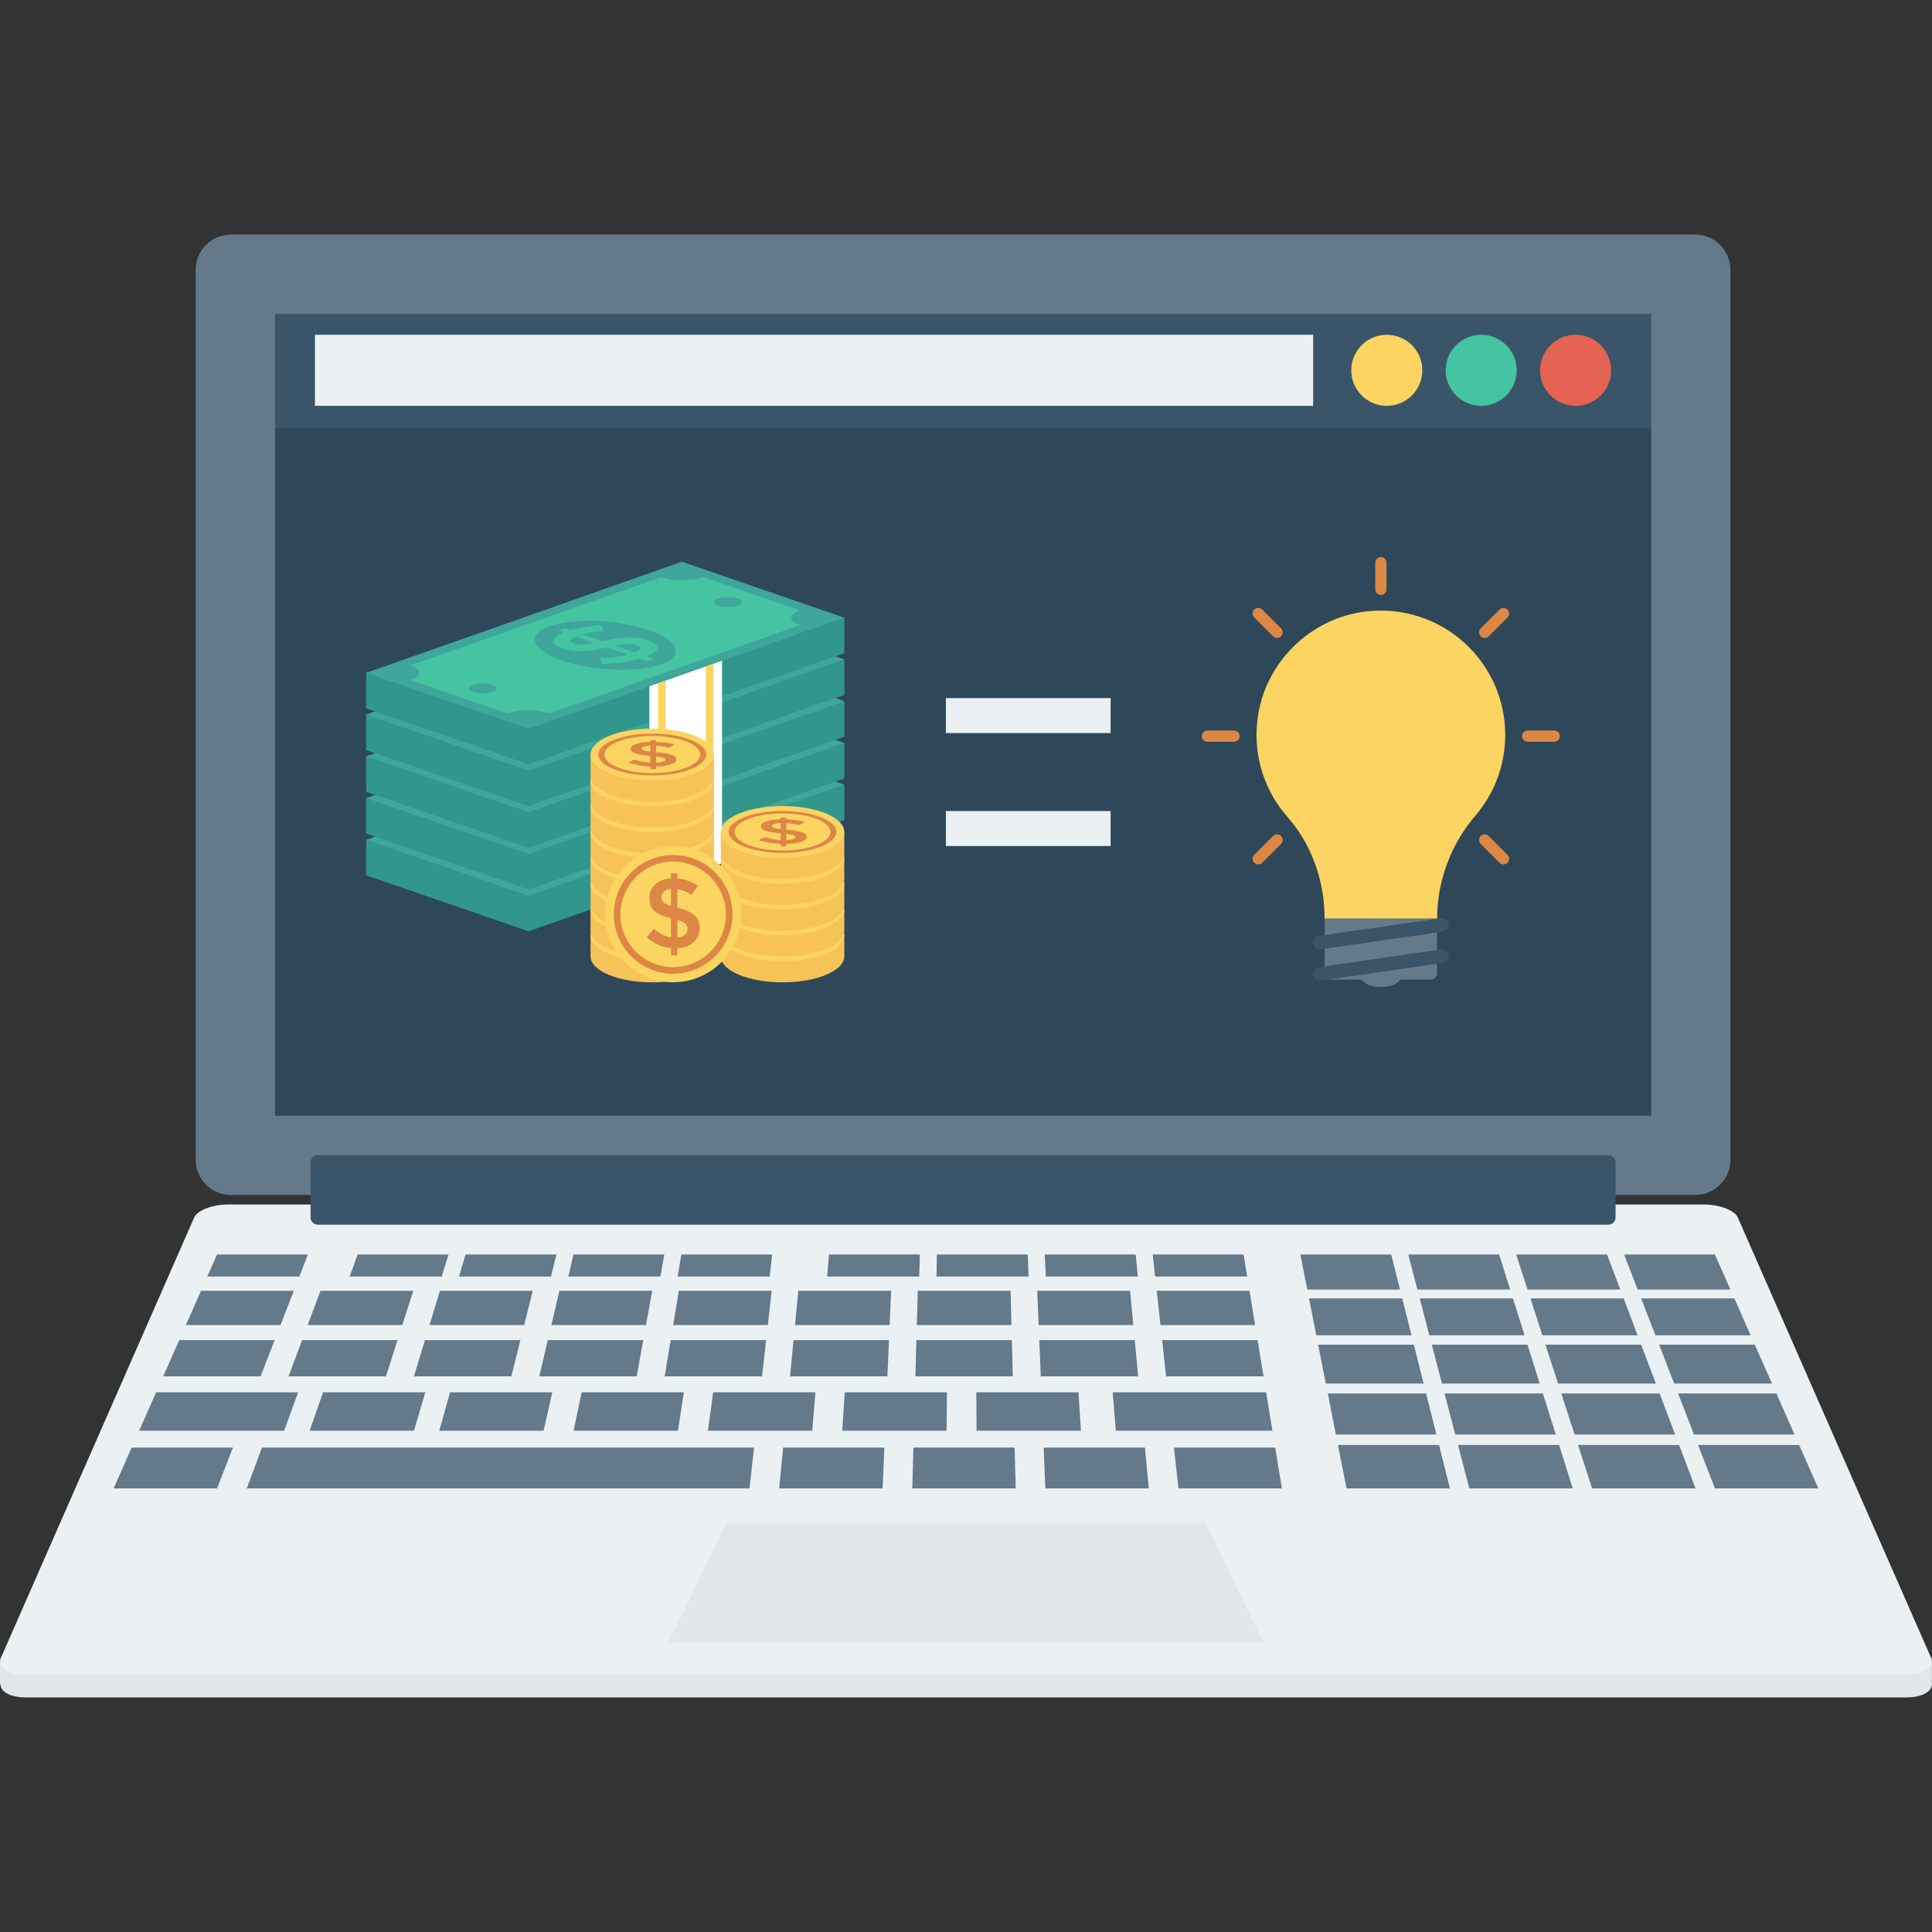 <?xml version="1.0" encoding="iso-8859-1"?>
<!-- Generator: Adobe Illustrator 19.0.0, SVG Export Plug-In . SVG Version: 6.00 Build 0)  -->
<svg version="1.1" id="Layer_1" xmlns="http://www.w3.org/2000/svg" xmlns:xlink="http://www.w3.org/1999/xlink" x="0px" y="0px"
	 viewBox="0 0 491.52 491.52" style="enable-background:new 0 0 491.52 491.52;" xml:space="preserve">
<rect x="0" y="0" width="491.52" height="491.52" fill="#333333" stroke="none"/>
<path style="fill:#E1E6E9;" d="M489.198,422.764L442.096,315.45c-0.832-1.805-4.685-3.256-8.611-3.256H58.034
	c-3.926,0-7.778,1.452-8.609,3.256L2.205,423.03H0.001v5.489H0.12c0.048,1.911,2.484,3.322,6.481,3.322h478.318
	c3.999,0,6.536-1.411,6.585-3.322v-5.756L489.198,422.764z"/>
<path style="fill:#EBF0F3;" d="M484.919,426.084H6.601c-5.003,0-7.745-2.175-6.145-4.826l48.969-111.564
	c0.831-1.804,4.684-3.256,8.61-3.256h375.45c3.927,0,7.779,1.452,8.61,3.256l48.969,111.564
	C492.664,423.909,489.921,426.084,484.919,426.084z"/>
<polygon style="fill:#E1E6E9;" points="170.066,417.91 184.788,387.481 306.732,387.481 321.454,417.91 "/>
<g>
	<polygon style="fill:#64798A;" points="76.158,324.774 52.74,324.774 55.223,319.156 78.34,319.156 	"/>
	<polygon style="fill:#64798A;" points="112.384,324.774 88.965,324.774 90.983,319.156 114.1,319.156 	"/>
	<polygon style="fill:#64798A;" points="140.194,324.774 116.775,324.774 118.434,319.156 141.552,319.156 	"/>
	<polygon style="fill:#64798A;" points="168.003,324.774 144.585,324.774 145.886,319.156 169.003,319.156 	"/>
	<polygon style="fill:#64798A;" points="195.813,324.774 172.394,324.774 173.338,319.156 196.455,319.156 	"/>
	<polygon style="fill:#64798A;" points="233.868,324.774 210.449,324.774 210.903,319.156 234.021,319.156 	"/>
	<polygon style="fill:#64798A;" points="261.677,324.774 238.259,324.774 238.355,319.156 261.473,319.156 	"/>
	<polygon style="fill:#64798A;" points="289.487,324.774 266.068,324.774 265.807,319.156 288.924,319.156 	"/>
	<polygon style="fill:#64798A;" points="317.296,324.774 293.878,324.774 293.259,319.156 316.376,319.156 	"/>
	<polygon style="fill:#64798A;" points="71.368,337.106 47.289,337.106 51.139,328.394 74.752,328.394 	"/>
	<polygon style="fill:#64798A;" points="102.362,337.106 78.282,337.106 81.532,328.394 105.144,328.394 	"/>
	<polygon style="fill:#64798A;" points="133.356,337.106 109.276,337.106 111.924,328.394 135.537,328.394 	"/>
	<polygon style="fill:#64798A;" points="164.349,337.106 140.269,337.106 142.316,328.394 165.929,328.394 	"/>
	<polygon style="fill:#64798A;" points="195.343,337.106 171.263,337.106 172.708,328.394 196.321,328.394 	"/>
	<polygon style="fill:#64798A;" points="226.336,337.106 202.256,337.106 203.1,328.394 226.713,328.394 	"/>
	<polygon style="fill:#64798A;" points="257.33,337.106 233.25,337.106 233.492,328.394 257.105,328.394 	"/>
	<polygon style="fill:#64798A;" points="288.323,337.106 264.243,337.106 263.885,328.394 287.497,328.394 	"/>
	<polygon style="fill:#64798A;" points="319.317,337.106 295.237,337.106 294.277,328.394 317.889,328.394 	"/>
	<polygon style="fill:#64798A;" points="66.3,350.155 41.52,350.155 45.596,340.934 69.881,340.934 	"/>
	<polygon style="fill:#64798A;" points="98.194,350.155 73.415,350.155 76.854,340.934 101.139,340.934 	"/>
	<polygon style="fill:#64798A;" points="130.089,350.155 105.309,350.155 108.112,340.934 132.397,340.934 	"/>
	<polygon style="fill:#64798A;" points="161.983,350.155 137.203,350.155 139.37,340.934 163.655,340.934 	"/>
	<polygon style="fill:#64798A;" points="193.877,350.155 169.098,350.155 170.627,340.934 194.913,340.934 	"/>
	<polygon style="fill:#64798A;" points="225.772,350.155 200.992,350.155 201.885,340.934 226.17,340.934 	"/>
	<polygon style="fill:#64798A;" points="257.666,350.155 232.886,350.155 233.143,340.934 257.428,340.934 	"/>
	<polygon style="fill:#64798A;" points="289.56,350.155 264.78,350.155 264.401,340.934 288.686,340.934 	"/>
	<polygon style="fill:#64798A;" points="321.455,350.155 296.675,350.155 295.659,340.934 319.944,340.934 	"/>
	<polygon style="fill:#64798A;" points="72.287,363.985 35.407,363.985 39.728,354.21 75.85,354.21 	"/>
	<polygon style="fill:#64798A;" points="105.322,363.985 78.773,363.985 82.203,354.21 108.207,354.21 	"/>
	<polygon style="fill:#64798A;" points="138.302,363.985 111.753,363.985 114.506,354.21 140.51,354.21 	"/>
	<polygon style="fill:#64798A;" points="172.474,363.985 145.925,363.985 147.976,354.21 173.979,354.21 	"/>
	<polygon style="fill:#64798A;" points="206.646,363.985 180.097,363.985 181.445,354.21 207.449,354.21 	"/>
	<polygon style="fill:#64798A;" points="240.817,363.985 214.268,363.985 214.915,354.21 240.919,354.21 	"/>
	<polygon style="fill:#64798A;" points="274.989,363.985 248.44,363.985 248.385,354.21 274.388,354.21 	"/>
	<polygon style="fill:#64798A;" points="323.72,363.985 283.864,363.985 283.082,354.21 322.119,354.21 	"/>
	<polygon style="fill:#64798A;" points="55.225,378.668 28.916,378.668 33.504,368.288 59.257,368.288 	"/>
	<polygon style="fill:#64798A;" points="190.675,378.668 62.778,378.668 66.651,368.288 191.841,368.288 	"/>
	<polygon style="fill:#64798A;" points="224.538,378.668 198.229,378.668 199.235,368.288 224.987,368.288 	"/>
	<polygon style="fill:#64798A;" points="258.401,378.668 232.092,378.668 232.381,368.288 258.133,368.288 	"/>
	<polygon style="fill:#64798A;" points="292.263,378.668 265.954,378.668 265.527,368.288 291.279,368.288 	"/>
	<polygon style="fill:#64798A;" points="326.126,378.668 299.817,378.668 298.673,368.288 324.425,368.288 	"/>
	<polygon style="fill:#64798A;" points="356.179,328.07 332.583,328.07 330.824,319.156 353.942,319.156 	"/>
	<polygon style="fill:#64798A;" points="384.198,328.07 360.603,328.07 358.276,319.156 381.393,319.156 	"/>
	<polygon style="fill:#64798A;" points="412.218,328.07 388.622,328.07 385.728,319.156 408.845,319.156 	"/>
	<polygon style="fill:#64798A;" points="440.237,328.07 416.642,328.07 413.18,319.156 436.297,319.156 	"/>
	<polygon style="fill:#64798A;" points="359.102,339.715 334.882,339.715 333.029,330.328 356.746,330.328 	"/>
	<polygon style="fill:#64798A;" points="387.863,339.715 363.643,339.715 361.192,330.328 384.909,330.328 	"/>
	<polygon style="fill:#64798A;" points="416.624,339.715 392.404,339.715 389.356,330.328 413.072,330.328 	"/>
	<polygon style="fill:#64798A;" points="445.385,339.715 421.165,339.715 417.519,330.328 441.235,330.328 	"/>
	<polygon style="fill:#64798A;" points="362.183,351.993 337.305,351.993 335.351,342.095 359.699,342.095 	"/>
	<polygon style="fill:#64798A;" points="391.726,351.993 366.848,351.993 364.264,342.095 388.611,342.095 	"/>
	<polygon style="fill:#64798A;" points="421.269,351.993 396.391,351.993 393.177,342.095 417.524,342.095 	"/>
	<polygon style="fill:#64798A;" points="450.813,351.993 425.934,351.993 422.089,342.095 446.437,342.095 	"/>
	<polygon style="fill:#64798A;" points="365.437,364.958 339.863,364.958 337.8,354.504 362.813,354.504 	"/>
	<polygon style="fill:#64798A;" points="395.806,364.958 370.232,364.958 367.503,354.504 392.516,354.504 	"/>
	<polygon style="fill:#64798A;" points="426.175,364.958 400.601,364.958 397.206,354.504 422.219,354.504 	"/>
	<polygon style="fill:#64798A;" points="456.544,364.958 430.97,364.958 426.909,354.504 451.923,354.504 	"/>
	<polygon style="fill:#64798A;" points="368.878,378.668 342.569,378.668 340.387,367.612 366.103,367.612 	"/>
	<polygon style="fill:#64798A;" points="400.12,378.668 373.811,378.668 370.925,367.612 396.641,367.612 	"/>
	<polygon style="fill:#64798A;" points="431.362,378.668 405.053,378.668 401.463,367.612 427.179,367.612 	"/>
	<polygon style="fill:#64798A;" points="462.604,378.668 436.295,378.668 432.001,367.612 457.717,367.612 	"/>
	<path style="fill:#64798A;" d="M431.276,59.679H58.747c-4.949,0-8.962,4.012-8.962,8.962v226.413c0,4.949,4.012,8.961,8.962,8.961
		h372.528c4.949,0,8.962-4.012,8.962-8.961V68.641C440.237,63.691,436.225,59.679,431.276,59.679z"/>
</g>
<rect x="69.965" y="79.857" style="fill:#3A556A;" width="350.106" height="203.981"/>
<rect x="69.965" y="108.989" style="fill:#2F4859;" width="350.106" height="174.848"/>
<path style="fill:#3A556A;" d="M409.152,293.889H80.871c-1.03,0-1.865,0.834-1.865,1.864v13.955c0,1.03,0.835,1.864,1.865,1.864
	h328.28c1.03,0,1.865-0.834,1.865-1.864v-13.955C411.016,294.723,410.181,293.889,409.152,293.889z"/>
<circle style="fill:#E56353;" cx="400.845" cy="94.208" r="9.037"/>
<circle style="fill:#44C4A1;" cx="376.832" cy="94.208" r="9.037"/>
<circle style="fill:#FCD462;" cx="352.814" cy="94.208" r="9.037"/>
<rect x="80.128" y="85.171" style="fill:#EBF0F3;" width="253.957" height="18.079"/>
<path style="fill:#FCD462;" d="M347.684,155.548c-14.446,1.605-26.135,13.249-27.796,27.689c-1.087,9.451,2.002,18.175,7.654,24.594
	c6.26,7.111,9.448,16.414,9.448,25.888h28.635v-0.004c0-9.628,3.485-18.909,9.744-26.225c4.72-5.517,7.574-12.675,7.574-20.509
	C382.943,168.316,366.778,153.426,347.684,155.548z"/>
<path style="fill:#64798A;" d="M337.026,233.718v13.887c0,0.888,0.72,1.609,1.609,1.609h7.196c0.396,0,0.767,0.169,1.018,0.475
	c0.676,0.822,2.409,1.408,4.459,1.408s3.783-0.586,4.459-1.408c0.251-0.306,0.622-0.475,1.018-0.475h7.196
	c0.888,0,1.609-0.72,1.609-1.609v-13.886H337.026z"/>
<g>
	<path style="fill:#3A556A;" d="M366.567,233.594l-31.027,4.493c-0.947,0.14-1.6,1.022-1.46,1.969s1.021,1.601,1.968,1.46
		l31.027-4.493c0.947-0.14,1.6-1.022,1.46-1.969C368.395,234.108,367.514,233.454,366.567,233.594z"/>
	<path style="fill:#3A556A;" d="M366.567,241.554l-31.027,4.493c-0.947,0.14-1.6,1.022-1.46,1.969s1.021,1.601,1.968,1.46
		l31.027-4.493c0.947-0.14,1.6-1.022,1.46-1.969C368.395,242.068,367.514,241.414,366.567,241.554z"/>
</g>
<g>
	<path style="fill:#DC8744;" d="M387.228,187.285c0-0.789,0.64-1.429,1.429-1.429h6.776c0.789,0,1.429,0.64,1.429,1.429
		c0,0.789-0.64,1.429-1.429,1.429h-6.776C387.868,188.715,387.228,188.075,387.228,187.285z"/>
	<path style="fill:#DC8744;" d="M305.753,187.285c0-0.789,0.64-1.429,1.429-1.429h6.776c0.789,0,1.429,0.64,1.429,1.429
		c0,0.789-0.64,1.429-1.429,1.429h-6.776C306.393,188.715,305.753,188.075,305.753,187.285z"/>
	<path style="fill:#DC8744;" d="M351.308,141.731c0.789,0,1.429,0.64,1.429,1.429v6.776c0,0.789-0.64,1.429-1.429,1.429
		s-1.429-0.64-1.429-1.429v-6.776C349.878,142.371,350.518,141.731,351.308,141.731z"/>
	<path style="fill:#DC8744;" d="M376.707,212.685c0.558-0.558,1.463-0.558,2.021,0l4.791,4.791c0.558,0.558,0.558,1.463,0,2.021
		c-0.558,0.558-1.463,0.558-2.021,0l-4.791-4.791C376.149,214.148,376.149,213.243,376.707,212.685z"/>
	<path style="fill:#DC8744;" d="M319.096,155.074c0.558-0.558,1.463-0.558,2.021,0l4.791,4.791c0.558,0.558,0.558,1.463,0,2.021
		c-0.558,0.558-1.463,0.558-2.021,0l-4.791-4.791C318.538,156.537,318.538,155.632,319.096,155.074z"/>
	<path style="fill:#DC8744;" d="M325.908,212.685c0.558,0.558,0.558,1.463,0,2.021l-4.791,4.791c-0.558,0.558-1.463,0.558-2.021,0
		c-0.558-0.558-0.558-1.463,0-2.021l4.791-4.791C324.445,212.127,325.35,212.127,325.908,212.685z"/>
	<path style="fill:#DC8744;" d="M383.519,155.074c0.558,0.558,0.558,1.463,0,2.021l-4.791,4.791c-0.558,0.558-1.463,0.558-2.021,0
		c-0.558-0.558-0.558-1.463,0-2.021l4.791-4.791C382.056,154.516,382.961,154.516,383.519,155.074z"/>
</g>
<polygon style="fill:#31978C;" points="195.149,201.878 173.475,194.41 131.352,209.242 93.162,213.65 93.162,222.689 
	134.485,236.926 214.799,208.648 214.799,199.61 "/>
<polygon style="fill:#3EA69B;" points="173.475,185.372 93.162,213.65 134.485,227.888 214.799,199.61 "/>
<path style="fill:#44C4A1;" d="M129.031,223.974l-24.575-8.467c2.962-1.043,2.936-2.725-0.058-3.757l63.746-22.445
	c2.994,1.032,7.823,1.023,10.785-0.02l24.575,8.467c-2.962,1.043-2.936,2.725,0.058,3.757l-63.746,22.445
	C136.822,222.922,131.993,222.931,129.031,223.974z"/>
<g>
	<path style="fill:#3EA69B;" d="M164.996,202.751c7.785,2.682,9.164,6.593,3.08,8.735c-6.084,2.142-17.326,1.704-25.111-0.978
		c-7.785-2.682-9.164-6.593-3.08-8.735C145.968,199.631,157.211,200.069,164.996,202.751z"/>
	<path style="fill:#3EA69B;" d="M187.672,194.767c1.392,0.479,1.404,1.261,0.027,1.746c-1.377,0.485-3.621,0.489-5.012,0.009
		c-1.392-0.479-1.404-1.261-0.027-1.746S186.28,194.288,187.672,194.767z"/>
	<path style="fill:#3EA69B;" d="M125.273,216.738c1.392,0.479,1.404,1.261,0.027,1.746c-1.377,0.485-3.621,0.489-5.012,0.009
		c-1.392-0.479-1.404-1.261-0.027-1.746C121.638,216.262,123.882,216.258,125.273,216.738z"/>
</g>
<path style="fill:#44C4A1;" d="M164.737,210.751l-1.999-0.689c-2.731,0.784-5.949,1.223-9.65,1.318l-0.405-1.517
	c2.85-0.075,5.204-0.351,7.07-0.829l-5.314-1.831c-2.534,0.549-4.678,0.852-6.429,0.909c-1.752,0.057-3.417-0.187-4.996-0.731
	c-1.579-0.544-2.326-1.181-2.238-1.912c0.089-0.731,0.964-1.42,2.626-2.069l-1.37-0.472l1.733-0.61l1.396,0.481
	c2.134-0.649,4.696-1.074,7.69-1.276l0.758,1.488c-2.051,0.124-3.87,0.396-5.463,0.816l5.149,1.774l0.082-0.029
	c2.571-0.561,4.763-0.869,6.576-0.923c1.817-0.054,3.523,0.194,5.12,0.744c1.598,0.551,2.34,1.196,2.223,1.936
	c-0.115,0.741-1.047,1.45-2.799,2.131l1.971,0.679L164.737,210.751z M145.147,205.333c-0.051,0.304,0.232,0.561,0.843,0.771
	c0.612,0.211,1.276,0.314,1.993,0.309c0.716-0.004,1.746-0.128,3.087-0.371l-4.738-1.633
	C145.592,204.721,145.197,205.029,145.147,205.333z M162.86,207.462c0.086-0.322-0.19-0.594-0.83-0.814
	c-0.639-0.22-1.344-0.325-2.115-0.314c-0.774,0.011-1.865,0.151-3.277,0.419l4.929,1.698
	C162.344,208.116,162.773,207.786,162.86,207.462z"/>
<polygon style="fill:#31978C;" points="195.149,191.262 173.475,183.794 131.352,198.626 93.162,203.034 93.162,212.072 
	134.485,226.31 214.799,198.032 214.799,188.994 "/>
<polygon style="fill:#3EA69B;" points="173.475,174.756 93.162,203.034 134.485,217.272 214.799,188.994 "/>
<path style="fill:#44C4A1;" d="M129.031,213.358l-24.575-8.467c2.962-1.043,2.936-2.725-0.058-3.757l63.746-22.445
	c2.994,1.032,7.823,1.023,10.785-0.02l24.575,8.467c-2.962,1.043-2.936,2.725,0.058,3.757l-63.746,22.445
	C136.822,212.306,131.993,212.315,129.031,213.358z"/>
<g>
	<path style="fill:#3EA69B;" d="M164.996,192.135c7.785,2.682,9.164,6.593,3.08,8.735c-6.084,2.142-17.326,1.704-25.111-0.978
		c-7.785-2.682-9.164-6.593-3.08-8.735C145.968,189.015,157.211,189.453,164.996,192.135z"/>
	<path style="fill:#3EA69B;" d="M187.672,184.151c1.392,0.479,1.404,1.261,0.027,1.746s-3.621,0.489-5.012,0.009
		c-1.392-0.479-1.404-1.261-0.027-1.746C184.036,183.676,186.28,183.672,187.672,184.151z"/>
	<path style="fill:#3EA69B;" d="M125.273,206.121c1.392,0.479,1.404,1.261,0.027,1.746c-1.377,0.485-3.621,0.489-5.012,0.009
		c-1.392-0.479-1.404-1.261-0.027-1.746C121.638,205.646,123.882,205.642,125.273,206.121z"/>
</g>
<path style="fill:#44C4A1;" d="M164.737,200.135l-1.999-0.689c-2.731,0.784-5.949,1.223-9.65,1.318l-0.405-1.517
	c2.85-0.075,5.204-0.351,7.07-0.829l-5.314-1.831c-2.534,0.549-4.678,0.852-6.429,0.909c-1.752,0.057-3.417-0.187-4.996-0.731
	c-1.579-0.544-2.326-1.181-2.238-1.912c0.089-0.731,0.964-1.42,2.626-2.069l-1.37-0.472l1.733-0.61l1.396,0.481
	c2.134-0.649,4.696-1.074,7.69-1.276l0.758,1.488c-2.051,0.124-3.87,0.396-5.463,0.816l5.149,1.774l0.082-0.029
	c2.571-0.561,4.763-0.869,6.576-0.923c1.817-0.054,3.523,0.194,5.12,0.744c1.598,0.551,2.34,1.196,2.223,1.936
	c-0.115,0.741-1.047,1.45-2.799,2.131l1.971,0.679L164.737,200.135z M145.147,194.717c-0.051,0.304,0.232,0.561,0.843,0.771
	c0.612,0.211,1.276,0.314,1.993,0.309c0.716-0.004,1.746-0.128,3.087-0.371l-4.738-1.633
	C145.592,194.105,145.197,194.413,145.147,194.717z M162.86,196.846c0.086-0.322-0.19-0.594-0.83-0.814
	c-0.639-0.22-1.344-0.325-2.115-0.314c-0.774,0.012-1.865,0.151-3.277,0.419l4.929,1.698
	C162.344,197.499,162.773,197.169,162.86,196.846z"/>
<polygon style="fill:#31978C;" points="195.149,180.645 173.475,173.178 131.352,188.009 93.162,192.418 93.162,201.456 
	134.485,215.694 214.799,187.416 214.799,178.377 "/>
<polygon style="fill:#3EA69B;" points="173.475,164.139 93.162,192.418 134.485,206.655 214.799,178.377 "/>
<path style="fill:#44C4A1;" d="M129.031,202.742l-24.575-8.467c2.962-1.043,2.936-2.725-0.058-3.757l63.746-22.445
	c2.994,1.032,7.823,1.023,10.785-0.02l24.575,8.467c-2.962,1.043-2.936,2.725,0.058,3.757l-63.746,22.445
	C136.822,201.69,131.993,201.699,129.031,202.742z"/>
<g>
	<path style="fill:#3EA69B;" d="M164.996,181.519c7.785,2.682,9.164,6.593,3.08,8.735c-6.084,2.142-17.326,1.704-25.111-0.978
		c-7.785-2.682-9.164-6.593-3.08-8.735C145.968,178.399,157.211,178.837,164.996,181.519z"/>
	<path style="fill:#3EA69B;" d="M187.672,173.535c1.392,0.479,1.404,1.261,0.027,1.746c-1.377,0.485-3.621,0.489-5.012,0.009
		c-1.392-0.479-1.404-1.261-0.027-1.746C184.036,173.059,186.28,173.055,187.672,173.535z"/>
	<path style="fill:#3EA69B;" d="M125.273,195.505c1.392,0.479,1.404,1.261,0.027,1.746c-1.377,0.485-3.621,0.489-5.012,0.009
		c-1.392-0.479-1.404-1.261-0.027-1.746C121.638,195.03,123.882,195.026,125.273,195.505z"/>
</g>
<path style="fill:#44C4A1;" d="M164.737,189.518l-1.999-0.689c-2.731,0.784-5.949,1.223-9.65,1.318l-0.405-1.517
	c2.85-0.075,5.204-0.351,7.07-0.829l-5.314-1.831c-2.534,0.549-4.678,0.852-6.429,0.909c-1.752,0.057-3.417-0.187-4.996-0.731
	c-1.579-0.544-2.326-1.181-2.238-1.912c0.089-0.731,0.964-1.42,2.626-2.069l-1.37-0.472l1.733-0.61l1.396,0.481
	c2.134-0.649,4.696-1.074,7.69-1.276l0.758,1.488c-2.051,0.124-3.87,0.396-5.463,0.816l5.149,1.774l0.082-0.029
	c2.571-0.561,4.763-0.869,6.576-0.923c1.817-0.054,3.523,0.194,5.12,0.744c1.598,0.551,2.34,1.196,2.223,1.936
	c-0.115,0.741-1.047,1.45-2.799,2.131l1.971,0.679L164.737,189.518z M145.147,184.1c-0.051,0.304,0.232,0.561,0.843,0.771
	c0.612,0.211,1.276,0.314,1.993,0.309c0.716-0.004,1.746-0.128,3.087-0.371l-4.738-1.633
	C145.592,183.489,145.197,183.797,145.147,184.1z M162.86,186.23c0.086-0.322-0.19-0.594-0.83-0.814
	c-0.639-0.22-1.344-0.325-2.115-0.314c-0.774,0.011-1.865,0.151-3.277,0.419l4.929,1.698
	C162.344,186.883,162.773,186.553,162.86,186.23z"/>
<polygon style="fill:#31978C;" points="195.149,170.029 173.475,162.561 131.352,177.393 93.162,181.801 93.162,190.84 
	134.485,205.077 214.799,176.799 214.799,167.761 "/>
<polygon style="fill:#3EA69B;" points="173.475,153.523 93.162,181.801 134.485,196.039 214.799,167.761 "/>
<path style="fill:#44C4A1;" d="M129.031,192.125l-24.575-8.467c2.962-1.043,2.936-2.725-0.058-3.757l63.746-22.445
	c2.994,1.032,7.823,1.023,10.785-0.02l24.575,8.467c-2.962,1.043-2.936,2.725,0.058,3.757l-63.746,22.445
	C136.822,191.073,131.993,191.082,129.031,192.125z"/>
<g>
	<path style="fill:#3EA69B;" d="M164.996,170.903c7.785,2.682,9.164,6.593,3.08,8.735c-6.084,2.142-17.326,1.704-25.111-0.978
		c-7.785-2.682-9.164-6.593-3.08-8.735C145.968,167.782,157.211,168.22,164.996,170.903z"/>
	<path style="fill:#3EA69B;" d="M187.672,162.918c1.392,0.479,1.404,1.261,0.027,1.746c-1.377,0.485-3.621,0.489-5.012,0.009
		c-1.392-0.479-1.404-1.261-0.027-1.746S186.28,162.439,187.672,162.918z"/>
	<path style="fill:#3EA69B;" d="M125.273,184.889c1.392,0.479,1.404,1.261,0.027,1.746c-1.377,0.485-3.621,0.489-5.012,0.009
		c-1.392-0.479-1.404-1.261-0.027-1.746C121.638,184.413,123.882,184.409,125.273,184.889z"/>
</g>
<path style="fill:#44C4A1;" d="M164.737,178.902l-1.999-0.689c-2.731,0.784-5.949,1.223-9.65,1.318l-0.405-1.517
	c2.85-0.075,5.204-0.351,7.07-0.829l-5.314-1.831c-2.534,0.549-4.678,0.852-6.429,0.909c-1.752,0.057-3.417-0.187-4.996-0.731
	c-1.579-0.544-2.326-1.181-2.238-1.912c0.089-0.731,0.964-1.42,2.626-2.069l-1.37-0.472l1.733-0.61l1.396,0.481
	c2.134-0.649,4.696-1.074,7.69-1.276l0.758,1.488c-2.051,0.124-3.87,0.396-5.463,0.816l5.149,1.774l0.082-0.029
	c2.571-0.561,4.763-0.869,6.576-0.923c1.817-0.054,3.523,0.194,5.12,0.744c1.598,0.551,2.34,1.196,2.223,1.936
	c-0.115,0.741-1.047,1.45-2.799,2.131l1.971,0.679L164.737,178.902z M145.147,173.484c-0.051,0.304,0.232,0.561,0.843,0.771
	c0.612,0.211,1.276,0.314,1.993,0.309c0.716-0.004,1.746-0.128,3.087-0.371l-4.738-1.633
	C145.592,172.873,145.197,173.18,145.147,173.484z M162.86,175.614c0.086-0.322-0.19-0.594-0.83-0.814
	c-0.639-0.22-1.344-0.325-2.115-0.314c-0.774,0.011-1.865,0.151-3.277,0.419l4.929,1.698
	C162.344,176.267,162.773,175.937,162.86,175.614z"/>
<polygon style="fill:#31978C;" points="195.149,159.413 173.475,151.945 131.352,166.777 93.162,171.185 93.162,180.223 
	134.485,194.461 214.799,166.183 214.799,157.145 "/>
<polygon style="fill:#3EA69B;" points="173.475,142.907 93.162,171.185 134.485,185.423 214.799,157.145 "/>
<path style="fill:#44C4A1;" d="M129.031,181.509l-24.575-8.467c2.962-1.043,2.936-2.725-0.058-3.757l63.746-22.445
	c2.994,1.032,7.823,1.023,10.785-0.02l24.575,8.467c-2.962,1.043-2.936,2.725,0.058,3.757l-63.746,22.445
	C136.822,180.457,131.993,180.466,129.031,181.509z"/>
<g>
	<path style="fill:#3EA69B;" d="M164.996,160.286c7.785,2.682,9.164,6.593,3.08,8.735c-6.084,2.142-17.326,1.704-25.111-0.978
		c-7.785-2.682-9.164-6.593-3.08-8.735C145.968,157.166,157.211,157.604,164.996,160.286z"/>
	<path style="fill:#3EA69B;" d="M187.672,152.302c1.392,0.479,1.404,1.261,0.027,1.746c-1.377,0.485-3.621,0.489-5.012,0.009
		c-1.392-0.479-1.404-1.261-0.027-1.746S186.28,151.823,187.672,152.302z"/>
	<path style="fill:#3EA69B;" d="M125.273,174.272c1.392,0.479,1.404,1.261,0.027,1.746c-1.377,0.485-3.621,0.489-5.012,0.009
		c-1.392-0.479-1.404-1.261-0.027-1.746C121.638,173.797,123.882,173.793,125.273,174.272z"/>
</g>
<path style="fill:#44C4A1;" d="M164.737,168.286l-1.999-0.689c-2.731,0.784-5.949,1.223-9.65,1.318l-0.405-1.517
	c2.85-0.075,5.204-0.351,7.07-0.829l-5.314-1.831c-2.534,0.549-4.678,0.852-6.429,0.909c-1.752,0.057-3.417-0.187-4.996-0.731
	c-1.579-0.544-2.326-1.181-2.238-1.912c0.089-0.731,0.964-1.42,2.626-2.069l-1.37-0.472l1.733-0.61l1.396,0.481
	c2.134-0.649,4.696-1.074,7.69-1.276l0.758,1.488c-2.051,0.124-3.87,0.396-5.463,0.816l5.149,1.774l0.082-0.029
	c2.571-0.561,4.763-0.869,6.576-0.923c1.817-0.054,3.523,0.194,5.12,0.744c1.598,0.551,2.34,1.196,2.223,1.936
	c-0.115,0.741-1.047,1.45-2.799,2.131l1.971,0.679L164.737,168.286z M145.147,162.868c-0.051,0.304,0.232,0.561,0.843,0.771
	c0.612,0.211,1.276,0.314,1.993,0.309c0.716-0.004,1.746-0.128,3.087-0.371l-4.738-1.633
	C145.592,162.256,145.197,162.564,145.147,162.868z M162.86,164.997c0.086-0.322-0.19-0.594-0.83-0.814
	c-0.639-0.22-1.344-0.325-2.115-0.314c-0.774,0.012-1.865,0.151-3.277,0.419l4.929,1.698
	C162.344,165.65,162.773,165.32,162.86,164.997z"/>
<polygon style="fill:#FFFFFF;" points="165.214,174.603 165.214,226.12 183.691,219.615 183.691,168.098 "/>
<g>
	<polygon style="fill:#FCD462;" points="167.42,173.827 167.42,225.344 169.326,224.673 169.326,173.155 	"/>
	<polygon style="fill:#FCD462;" points="179.579,169.545 179.579,221.063 181.486,220.391 181.486,168.874 	"/>
</g>
<path style="fill:#F6C358;" d="M181.663,243.314c0,3.649-7.035,6.606-15.713,6.606c-8.678,0-15.713-2.958-15.713-6.606v-5.404
	h31.425V243.314z"/>
<ellipse style="fill:#FCD462;" cx="165.949" cy="237.926" rx="15.713" ry="6.605"/>
<g>
	<path style="fill:#DC8744;" d="M165.95,232.594c-7.574,0-13.713,2.38-13.713,5.316c0,2.936,6.14,5.316,13.713,5.316
		c7.574,0,13.713-2.38,13.713-5.316C179.664,234.974,173.524,232.594,165.95,232.594z M165.95,242.635
		c-6.732,0-12.19-2.116-12.19-4.725c0-2.61,5.458-4.725,12.19-4.725c6.732,0,12.189,2.116,12.189,4.725
		C178.14,240.52,172.682,242.635,165.95,242.635z"/>
	<path style="fill:#DC8744;" d="M165.448,241.582v-0.647c-2.089-0.083-3.964-0.404-5.623-0.965l1.668-0.771
		c1.28,0.431,2.596,0.688,3.954,0.771v-1.719c-1.722-0.159-2.983-0.369-3.783-0.629c-0.8-0.26-1.2-0.645-1.2-1.156
		s0.459-0.929,1.382-1.254c0.923-0.325,2.122-0.502,3.601-0.531v-0.443h1.462v0.452c1.676,0.048,3.26,0.269,4.754,0.665
		l-1.486,0.815c-1.006-0.278-2.094-0.449-3.268-0.514v1.666h0.069c1.752,0.16,3.039,0.375,3.861,0.647
		c0.824,0.272,1.235,0.666,1.235,1.183c0,0.517-0.472,0.938-1.417,1.263c-0.945,0.325-2.193,0.502-3.748,0.532v0.638H165.448z
		 M163.836,235.864c-0.389,0.133-0.582,0.298-0.582,0.496c0,0.198,0.153,0.354,0.458,0.469c0.303,0.115,0.883,0.226,1.737,0.332
		v-1.533C164.762,235.652,164.224,235.731,163.836,235.864z M168.647,239.749c0.426-0.136,0.64-0.307,0.64-0.514
		c0-0.207-0.167-0.371-0.502-0.492c-0.337-0.121-0.962-0.235-1.875-0.341v1.595C167.641,239.967,168.219,239.884,168.647,239.749z"
		/>
</g>
<path style="fill:#F6C358;" d="M181.663,236.751c0,3.649-7.035,6.606-15.713,6.606c-8.678,0-15.713-2.958-15.713-6.606v-5.404
	h31.425V236.751z"/>
<ellipse style="fill:#FCD462;" cx="165.949" cy="231.322" rx="15.713" ry="6.605"/>
<g>
	<path style="fill:#DC8744;" d="M165.95,226.031c-7.574,0-13.713,2.38-13.713,5.316s6.14,5.316,13.713,5.316
		c7.574,0,13.713-2.38,13.713-5.316S173.524,226.031,165.95,226.031z M165.95,236.072c-6.732,0-12.19-2.116-12.19-4.725
		c0-2.61,5.458-4.725,12.19-4.725c6.732,0,12.189,2.116,12.189,4.725C178.14,233.956,172.682,236.072,165.95,236.072z"/>
	<path style="fill:#DC8744;" d="M165.448,235.019v-0.647c-2.089-0.083-3.964-0.404-5.623-0.965l1.668-0.771
		c1.28,0.431,2.596,0.688,3.954,0.771v-1.719c-1.722-0.159-2.983-0.369-3.783-0.629c-0.8-0.26-1.2-0.645-1.2-1.156
		c0-0.511,0.459-0.929,1.382-1.254c0.923-0.325,2.122-0.502,3.601-0.531v-0.443h1.462v0.452c1.676,0.048,3.26,0.269,4.754,0.665
		l-1.486,0.815c-1.006-0.278-2.094-0.449-3.268-0.514v1.666h0.069c1.752,0.16,3.039,0.375,3.861,0.647
		c0.824,0.272,1.235,0.666,1.235,1.183c0,0.517-0.472,0.938-1.417,1.262c-0.945,0.325-2.193,0.502-3.748,0.532v0.638H165.448z
		 M163.836,229.3c-0.389,0.133-0.582,0.298-0.582,0.496c0,0.198,0.153,0.354,0.458,0.469c0.303,0.115,0.883,0.226,1.737,0.332
		v-1.533C164.762,229.089,164.224,229.167,163.836,229.3z M168.647,233.185c0.426-0.136,0.64-0.307,0.64-0.514
		c0-0.207-0.167-0.371-0.502-0.492c-0.337-0.121-0.962-0.235-1.875-0.341v1.595C167.641,233.404,168.219,233.321,168.647,233.185z"
		/>
</g>
<path style="fill:#F6C358;" d="M181.663,230.188c0,3.649-7.035,6.606-15.713,6.606c-8.678,0-15.713-2.958-15.713-6.606v-5.404
	h31.425V230.188z"/>
<ellipse style="fill:#FCD462;" cx="165.949" cy="224.783" rx="15.713" ry="6.605"/>
<g>
	<path style="fill:#DC8744;" d="M165.95,219.467c-7.574,0-13.713,2.38-13.713,5.316c0,2.936,6.14,5.316,13.713,5.316
		c7.574,0,13.713-2.38,13.713-5.316C179.664,221.847,173.524,219.467,165.95,219.467z M165.95,229.509
		c-6.732,0-12.19-2.116-12.19-4.725c0-2.61,5.458-4.725,12.19-4.725c6.732,0,12.189,2.116,12.189,4.725
		C178.14,227.393,172.682,229.509,165.95,229.509z"/>
	<path style="fill:#DC8744;" d="M165.448,228.456v-0.647c-2.089-0.083-3.964-0.404-5.623-0.965l1.668-0.771
		c1.28,0.431,2.596,0.688,3.954,0.771v-1.719c-1.722-0.159-2.983-0.369-3.783-0.629c-0.8-0.26-1.2-0.645-1.2-1.156
		s0.459-0.929,1.382-1.254c0.923-0.325,2.122-0.502,3.601-0.531v-0.443h1.462v0.452c1.676,0.048,3.26,0.269,4.754,0.665
		l-1.486,0.815c-1.006-0.278-2.094-0.449-3.268-0.514v1.666h0.069c1.752,0.16,3.039,0.375,3.861,0.647
		c0.824,0.272,1.235,0.666,1.235,1.183c0,0.517-0.472,0.938-1.417,1.262c-0.945,0.325-2.193,0.502-3.748,0.532v0.638H165.448z
		 M163.836,222.737c-0.389,0.133-0.582,0.298-0.582,0.496s0.153,0.354,0.458,0.469c0.303,0.115,0.883,0.226,1.737,0.332v-1.533
		C164.762,222.526,164.224,222.604,163.836,222.737z M168.647,226.622c0.426-0.136,0.64-0.307,0.64-0.514
		c0-0.207-0.167-0.371-0.502-0.492c-0.337-0.121-0.962-0.235-1.875-0.341v1.595C167.641,226.841,168.219,226.758,168.647,226.622z"
		/>
</g>
<path style="fill:#F6C358;" d="M181.663,223.624c0,3.649-7.035,6.606-15.713,6.606c-8.678,0-15.713-2.958-15.713-6.606v-5.404
	h31.425V223.624z"/>
<ellipse style="fill:#FCD462;" cx="165.949" cy="218.219" rx="15.713" ry="6.605"/>
<g>
	<path style="fill:#DC8744;" d="M165.95,212.904c-7.574,0-13.713,2.38-13.713,5.316s6.14,5.316,13.713,5.316
		c7.574,0,13.713-2.38,13.713-5.316S173.524,212.904,165.95,212.904z M165.95,222.945c-6.732,0-12.19-2.116-12.19-4.725
		c0-2.61,5.458-4.725,12.19-4.725c6.732,0,12.189,2.116,12.189,4.725C178.14,220.83,172.682,222.945,165.95,222.945z"/>
	<path style="fill:#DC8744;" d="M165.448,221.892v-0.647c-2.089-0.083-3.964-0.404-5.623-0.965l1.668-0.771
		c1.28,0.431,2.596,0.688,3.954,0.771v-1.719c-1.722-0.159-2.983-0.369-3.783-0.629c-0.8-0.26-1.2-0.645-1.2-1.156
		c0-0.511,0.459-0.929,1.382-1.254c0.923-0.325,2.122-0.502,3.601-0.531v-0.443h1.462v0.452c1.676,0.048,3.26,0.269,4.754,0.665
		l-1.486,0.815c-1.006-0.278-2.094-0.449-3.268-0.514v1.666h0.069c1.752,0.16,3.039,0.375,3.861,0.647
		c0.824,0.272,1.235,0.666,1.235,1.183c0,0.517-0.472,0.938-1.417,1.262c-0.945,0.325-2.193,0.502-3.748,0.532v0.638H165.448z
		 M163.836,216.174c-0.389,0.133-0.582,0.298-0.582,0.496c0,0.198,0.153,0.354,0.458,0.469c0.303,0.115,0.883,0.226,1.737,0.332
		v-1.533C164.762,215.962,164.224,216.04,163.836,216.174z M168.647,220.058c0.426-0.136,0.64-0.307,0.64-0.514
		c0-0.207-0.167-0.371-0.502-0.492c-0.337-0.121-0.962-0.235-1.875-0.341v1.595C167.641,220.277,168.219,220.194,168.647,220.058z"
		/>
</g>
<path style="fill:#F6C358;" d="M181.663,217.061c0,3.649-7.035,6.606-15.713,6.606c-8.678,0-15.713-2.958-15.713-6.606v-5.404
	h31.425V217.061z"/>
<ellipse style="fill:#FCD462;" cx="165.949" cy="211.661" rx="15.713" ry="6.605"/>
<g>
	<path style="fill:#DC8744;" d="M165.95,206.341c-7.574,0-13.713,2.38-13.713,5.316c0,2.936,6.14,5.316,13.713,5.316
		c7.574,0,13.713-2.38,13.713-5.316C179.664,208.721,173.524,206.341,165.95,206.341z M165.95,216.382
		c-6.732,0-12.19-2.116-12.19-4.725c0-2.61,5.458-4.725,12.19-4.725c6.732,0,12.189,2.116,12.189,4.725
		C178.14,214.266,172.682,216.382,165.95,216.382z"/>
	<path style="fill:#DC8744;" d="M165.448,215.329v-0.647c-2.089-0.083-3.964-0.404-5.623-0.965l1.668-0.771
		c1.28,0.431,2.596,0.688,3.954,0.771v-1.719c-1.722-0.159-2.983-0.369-3.783-0.629c-0.8-0.26-1.2-0.645-1.2-1.156
		s0.459-0.929,1.382-1.254c0.923-0.325,2.122-0.502,3.601-0.531v-0.443h1.462v0.452c1.676,0.048,3.26,0.269,4.754,0.665
		l-1.486,0.815c-1.006-0.278-2.094-0.449-3.268-0.514v1.666h0.069c1.752,0.16,3.039,0.375,3.861,0.647
		c0.824,0.272,1.235,0.666,1.235,1.183c0,0.517-0.472,0.938-1.417,1.262c-0.945,0.325-2.193,0.502-3.748,0.532v0.638H165.448z
		 M163.836,209.61c-0.389,0.133-0.582,0.298-0.582,0.496s0.153,0.354,0.458,0.469c0.303,0.115,0.883,0.226,1.737,0.332v-1.533
		C164.762,209.399,164.224,209.477,163.836,209.61z M168.647,213.495c0.426-0.136,0.64-0.307,0.64-0.514
		c0-0.207-0.167-0.371-0.502-0.492c-0.337-0.121-0.962-0.235-1.875-0.341v1.595C167.641,213.714,168.219,213.631,168.647,213.495z"
		/>
</g>
<path style="fill:#F6C358;" d="M181.663,210.497c0,3.649-7.035,6.606-15.713,6.606c-8.678,0-15.713-2.958-15.713-6.606v-5.404
	h31.425V210.497z"/>
<ellipse style="fill:#FCD462;" cx="165.949" cy="205.107" rx="15.713" ry="6.605"/>
<g>
	<path style="fill:#DC8744;" d="M165.95,199.777c-7.574,0-13.713,2.38-13.713,5.316c0,2.936,6.14,5.316,13.713,5.316
		c7.574,0,13.713-2.38,13.713-5.316C179.664,202.157,173.524,199.777,165.95,199.777z M165.95,209.818
		c-6.732,0-12.19-2.116-12.19-4.725c0-2.61,5.458-4.725,12.19-4.725c6.732,0,12.189,2.116,12.189,4.725
		C178.14,207.703,172.682,209.818,165.95,209.818z"/>
	<path style="fill:#DC8744;" d="M165.448,208.765v-0.647c-2.089-0.083-3.964-0.404-5.623-0.965l1.668-0.771
		c1.28,0.431,2.596,0.688,3.954,0.771v-1.719c-1.722-0.159-2.983-0.369-3.783-0.629s-1.2-0.645-1.2-1.156
		c0-0.511,0.459-0.929,1.382-1.254c0.923-0.325,2.122-0.502,3.601-0.531v-0.443h1.462v0.452c1.676,0.048,3.26,0.269,4.754,0.665
		l-1.486,0.815c-1.006-0.278-2.094-0.449-3.268-0.514v1.666h0.069c1.752,0.16,3.039,0.375,3.861,0.647
		c0.824,0.272,1.235,0.666,1.235,1.183c0,0.517-0.472,0.938-1.417,1.262c-0.945,0.325-2.193,0.502-3.748,0.532v0.638H165.448z
		 M163.836,203.047c-0.389,0.133-0.582,0.298-0.582,0.496c0,0.198,0.153,0.354,0.458,0.469c0.303,0.115,0.883,0.226,1.737,0.332
		v-1.533C164.762,202.835,164.224,202.914,163.836,203.047z M168.647,206.931c0.426-0.136,0.64-0.307,0.64-0.514
		c0-0.207-0.167-0.371-0.502-0.492c-0.337-0.121-0.962-0.235-1.875-0.341v1.595C167.641,207.15,168.219,207.067,168.647,206.931z"/>
</g>
<path style="fill:#F6C358;" d="M181.663,203.934c0,3.649-7.035,6.606-15.713,6.606c-8.678,0-15.713-2.958-15.713-6.606v-5.404
	h31.425V203.934z"/>
<ellipse style="fill:#FCD462;" cx="165.949" cy="198.528" rx="15.713" ry="6.605"/>
<g>
	<path style="fill:#DC8744;" d="M165.95,193.214c-7.574,0-13.713,2.38-13.713,5.316c0,2.936,6.14,5.316,13.713,5.316
		c7.574,0,13.713-2.38,13.713-5.316C179.664,195.594,173.524,193.214,165.95,193.214z M165.95,203.255
		c-6.732,0-12.19-2.116-12.19-4.725c0-2.61,5.458-4.725,12.19-4.725c6.732,0,12.189,2.116,12.189,4.725
		C178.14,201.139,172.682,203.255,165.95,203.255z"/>
	<path style="fill:#DC8744;" d="M165.448,202.202v-0.647c-2.089-0.083-3.964-0.404-5.623-0.965l1.668-0.771
		c1.28,0.431,2.596,0.688,3.954,0.771v-1.719c-1.722-0.159-2.983-0.369-3.783-0.629c-0.8-0.26-1.2-0.645-1.2-1.156
		s0.459-0.929,1.382-1.254c0.923-0.325,2.122-0.502,3.601-0.531v-0.443h1.462v0.452c1.676,0.048,3.26,0.269,4.754,0.665
		l-1.486,0.815c-1.006-0.278-2.094-0.449-3.268-0.514v1.666h0.069c1.752,0.16,3.039,0.375,3.861,0.647
		c0.824,0.272,1.235,0.666,1.235,1.183c0,0.517-0.472,0.938-1.417,1.262c-0.945,0.325-2.193,0.502-3.748,0.532v0.638H165.448z
		 M163.836,196.483c-0.389,0.133-0.582,0.298-0.582,0.496s0.153,0.354,0.458,0.469c0.303,0.115,0.883,0.226,1.737,0.332v-1.533
		C164.762,196.272,164.224,196.35,163.836,196.483z M168.647,200.368c0.426-0.136,0.64-0.307,0.64-0.514
		c0-0.207-0.167-0.371-0.502-0.492c-0.337-0.121-0.962-0.235-1.875-0.341v1.595C167.641,200.587,168.219,200.504,168.647,200.368z"
		/>
</g>
<path style="fill:#F6C358;" d="M181.663,197.371c0,3.649-7.035,6.606-15.713,6.606c-8.678,0-15.713-2.958-15.713-6.606v-5.404
	h31.425V197.371z"/>
<ellipse style="fill:#FCD462;" cx="165.949" cy="191.964" rx="15.713" ry="6.605"/>
<g>
	<path style="fill:#DC8744;" d="M165.95,186.65c-7.574,0-13.713,2.38-13.713,5.316c0,2.936,6.14,5.316,13.713,5.316
		c7.574,0,13.713-2.38,13.713-5.316C179.664,189.03,173.524,186.65,165.95,186.65z M165.95,196.692
		c-6.732,0-12.19-2.116-12.19-4.725c0-2.61,5.458-4.725,12.19-4.725c6.732,0,12.189,2.116,12.189,4.725
		C178.14,194.576,172.682,196.692,165.95,196.692z"/>
	<path style="fill:#DC8744;" d="M165.448,195.639v-0.647c-2.089-0.083-3.964-0.404-5.623-0.965l1.668-0.771
		c1.28,0.431,2.596,0.688,3.954,0.771v-1.719c-1.722-0.159-2.983-0.369-3.783-0.629s-1.2-0.645-1.2-1.156
		c0-0.511,0.459-0.929,1.382-1.254c0.923-0.325,2.122-0.502,3.601-0.531v-0.443h1.462v0.452c1.676,0.048,3.26,0.269,4.754,0.665
		l-1.486,0.815c-1.006-0.278-2.094-0.449-3.268-0.514v1.666h0.069c1.752,0.16,3.039,0.375,3.861,0.647
		c0.824,0.272,1.235,0.666,1.235,1.183c0,0.517-0.472,0.938-1.417,1.262c-0.945,0.325-2.193,0.502-3.748,0.532v0.638H165.448z
		 M163.836,189.92c-0.389,0.133-0.582,0.298-0.582,0.496s0.153,0.354,0.458,0.469c0.303,0.115,0.883,0.226,1.737,0.332v-1.533
		C164.762,189.709,164.224,189.787,163.836,189.92z M168.647,193.805c0.426-0.136,0.64-0.307,0.64-0.514
		c0-0.207-0.167-0.371-0.502-0.492c-0.337-0.121-0.962-0.235-1.875-0.341v1.595C167.641,194.023,168.219,193.941,168.647,193.805z"
		/>
</g>
<path style="fill:#F6C358;" d="M214.799,243.314c0,3.649-7.035,6.606-15.713,6.606c-8.678,0-15.713-2.958-15.713-6.606v-5.404
	h31.425V243.314z"/>
<ellipse style="fill:#FCD462;" cx="199.086" cy="237.926" rx="15.713" ry="6.605"/>
<g>
	<path style="fill:#DC8744;" d="M199.086,232.594c-7.574,0-13.713,2.38-13.713,5.316c0,2.936,6.14,5.316,13.713,5.316
		c7.574,0,13.713-2.38,13.713-5.316C212.799,234.974,206.659,232.594,199.086,232.594z M199.086,242.635
		c-6.732,0-12.189-2.116-12.189-4.725c0-2.61,5.458-4.725,12.189-4.725c6.732,0,12.189,2.116,12.189,4.725
		C211.275,240.52,205.818,242.635,199.086,242.635z"/>
	<path style="fill:#DC8744;" d="M198.584,241.582v-0.647c-2.089-0.083-3.964-0.404-5.623-0.965l1.668-0.771
		c1.28,0.431,2.596,0.688,3.954,0.771v-1.719c-1.722-0.159-2.983-0.369-3.783-0.629c-0.8-0.26-1.2-0.645-1.2-1.156
		s0.459-0.929,1.382-1.254c0.923-0.325,2.122-0.502,3.601-0.531v-0.443h1.462v0.452c1.676,0.048,3.26,0.269,4.754,0.665
		l-1.486,0.815c-1.006-0.278-2.094-0.449-3.268-0.514v1.666h0.069c1.752,0.16,3.039,0.375,3.861,0.647
		c0.824,0.272,1.235,0.666,1.235,1.183c0,0.517-0.472,0.938-1.417,1.263c-0.945,0.325-2.193,0.502-3.748,0.532v0.638H198.584z
		 M196.971,235.864c-0.389,0.133-0.582,0.298-0.582,0.496c0,0.198,0.153,0.354,0.458,0.469c0.303,0.115,0.883,0.226,1.737,0.332
		v-1.533C197.897,235.652,197.36,235.731,196.971,235.864z M201.783,239.749c0.426-0.136,0.64-0.307,0.64-0.514
		c0-0.207-0.167-0.371-0.502-0.492c-0.337-0.121-0.962-0.235-1.875-0.341v1.595C200.777,239.967,201.355,239.884,201.783,239.749z"
		/>
</g>
<path style="fill:#F6C358;" d="M214.799,236.751c0,3.649-7.035,6.606-15.713,6.606c-8.678,0-15.713-2.958-15.713-6.606v-5.404
	h31.425V236.751z"/>
<ellipse style="fill:#FCD462;" cx="199.086" cy="231.322" rx="15.713" ry="6.605"/>
<g>
	<path style="fill:#DC8744;" d="M199.086,226.031c-7.574,0-13.713,2.38-13.713,5.316s6.14,5.316,13.713,5.316
		c7.574,0,13.713-2.38,13.713-5.316S206.659,226.031,199.086,226.031z M199.086,236.072c-6.732,0-12.189-2.116-12.189-4.725
		c0-2.61,5.458-4.725,12.189-4.725c6.732,0,12.189,2.116,12.189,4.725C211.275,233.956,205.818,236.072,199.086,236.072z"/>
	<path style="fill:#DC8744;" d="M198.584,235.019v-0.647c-2.089-0.083-3.964-0.404-5.623-0.965l1.668-0.771
		c1.28,0.431,2.596,0.688,3.954,0.771v-1.719c-1.722-0.159-2.983-0.369-3.783-0.629c-0.8-0.26-1.2-0.645-1.2-1.156
		c0-0.511,0.459-0.929,1.382-1.254c0.923-0.325,2.122-0.502,3.601-0.531v-0.443h1.462v0.452c1.676,0.048,3.26,0.269,4.754,0.665
		l-1.486,0.815c-1.006-0.278-2.094-0.449-3.268-0.514v1.666h0.069c1.752,0.16,3.039,0.375,3.861,0.647
		c0.824,0.272,1.235,0.666,1.235,1.183c0,0.517-0.472,0.938-1.417,1.262c-0.945,0.325-2.193,0.502-3.748,0.532v0.638H198.584z
		 M196.971,229.3c-0.389,0.133-0.582,0.298-0.582,0.496c0,0.198,0.153,0.354,0.458,0.469c0.303,0.115,0.883,0.226,1.737,0.332
		v-1.533C197.897,229.089,197.36,229.167,196.971,229.3z M201.783,233.185c0.426-0.136,0.64-0.307,0.64-0.514
		c0-0.207-0.167-0.371-0.502-0.492c-0.337-0.121-0.962-0.235-1.875-0.341v1.595C200.777,233.404,201.355,233.321,201.783,233.185z"
		/>
</g>
<path style="fill:#F6C358;" d="M214.799,230.188c0,3.649-7.035,6.606-15.713,6.606c-8.678,0-15.713-2.958-15.713-6.606v-5.404
	h31.425V230.188z"/>
<ellipse style="fill:#FCD462;" cx="199.086" cy="224.783" rx="15.713" ry="6.605"/>
<g>
	<path style="fill:#DC8744;" d="M199.086,219.467c-7.574,0-13.713,2.38-13.713,5.316c0,2.936,6.14,5.316,13.713,5.316
		c7.574,0,13.713-2.38,13.713-5.316C212.799,221.847,206.659,219.467,199.086,219.467z M199.086,229.509
		c-6.732,0-12.189-2.116-12.189-4.725c0-2.61,5.458-4.725,12.189-4.725c6.732,0,12.189,2.116,12.189,4.725
		C211.275,227.393,205.818,229.509,199.086,229.509z"/>
	<path style="fill:#DC8744;" d="M198.584,228.456v-0.647c-2.089-0.083-3.964-0.404-5.623-0.965l1.668-0.771
		c1.28,0.431,2.596,0.688,3.954,0.771v-1.719c-1.722-0.159-2.983-0.369-3.783-0.629c-0.8-0.26-1.2-0.645-1.2-1.156
		s0.459-0.929,1.382-1.254c0.923-0.325,2.122-0.502,3.601-0.531v-0.443h1.462v0.452c1.676,0.048,3.26,0.269,4.754,0.665
		l-1.486,0.815c-1.006-0.278-2.094-0.449-3.268-0.514v1.666h0.069c1.752,0.16,3.039,0.375,3.861,0.647
		c0.824,0.272,1.235,0.666,1.235,1.183c0,0.517-0.472,0.938-1.417,1.262c-0.945,0.325-2.193,0.502-3.748,0.532v0.638H198.584z
		 M196.971,222.737c-0.389,0.133-0.582,0.298-0.582,0.496s0.153,0.354,0.458,0.469c0.303,0.115,0.883,0.226,1.737,0.332v-1.533
		C197.897,222.526,197.36,222.604,196.971,222.737z M201.783,226.622c0.426-0.136,0.64-0.307,0.64-0.514
		c0-0.207-0.167-0.371-0.502-0.492c-0.337-0.121-0.962-0.235-1.875-0.341v1.595C200.777,226.841,201.355,226.758,201.783,226.622z"
		/>
</g>
<path style="fill:#F6C358;" d="M214.799,223.624c0,3.649-7.035,6.606-15.713,6.606c-8.678,0-15.713-2.958-15.713-6.606v-5.404
	h31.425V223.624z"/>
<ellipse style="fill:#FCD462;" cx="199.086" cy="218.219" rx="15.713" ry="6.605"/>
<g>
	<path style="fill:#DC8744;" d="M199.086,212.904c-7.574,0-13.713,2.38-13.713,5.316s6.14,5.316,13.713,5.316
		c7.574,0,13.713-2.38,13.713-5.316S206.659,212.904,199.086,212.904z M199.086,222.945c-6.732,0-12.189-2.116-12.189-4.725
		c0-2.61,5.458-4.725,12.189-4.725c6.732,0,12.189,2.116,12.189,4.725C211.275,220.83,205.818,222.945,199.086,222.945z"/>
	<path style="fill:#DC8744;" d="M198.584,221.892v-0.647c-2.089-0.083-3.964-0.404-5.623-0.965l1.668-0.771
		c1.28,0.431,2.596,0.688,3.954,0.771v-1.719c-1.722-0.159-2.983-0.369-3.783-0.629c-0.8-0.26-1.2-0.645-1.2-1.156
		c0-0.511,0.459-0.929,1.382-1.254c0.923-0.325,2.122-0.502,3.601-0.531v-0.443h1.462v0.452c1.676,0.048,3.26,0.269,4.754,0.665
		l-1.486,0.815c-1.006-0.278-2.094-0.449-3.268-0.514v1.666h0.069c1.752,0.16,3.039,0.375,3.861,0.647
		c0.824,0.272,1.235,0.666,1.235,1.183c0,0.517-0.472,0.938-1.417,1.262c-0.945,0.325-2.193,0.502-3.748,0.532v0.638H198.584z
		 M196.971,216.174c-0.389,0.133-0.582,0.298-0.582,0.496c0,0.198,0.153,0.354,0.458,0.469c0.303,0.115,0.883,0.226,1.737,0.332
		v-1.533C197.897,215.962,197.36,216.04,196.971,216.174z M201.783,220.058c0.426-0.136,0.64-0.307,0.64-0.514
		c0-0.207-0.167-0.371-0.502-0.492c-0.337-0.121-0.962-0.235-1.875-0.341v1.595C200.777,220.277,201.355,220.194,201.783,220.058z"
		/>
</g>
<path style="fill:#F6C358;" d="M214.799,217.061c0,3.649-7.035,6.606-15.713,6.606c-8.678,0-15.713-2.958-15.713-6.606v-5.404
	h31.425V217.061z"/>
<ellipse style="fill:#FCD462;" cx="199.086" cy="211.661" rx="15.713" ry="6.605"/>
<g>
	<path style="fill:#DC8744;" d="M199.086,206.341c-7.574,0-13.713,2.38-13.713,5.316c0,2.936,6.14,5.316,13.713,5.316
		c7.574,0,13.713-2.38,13.713-5.316C212.799,208.721,206.659,206.341,199.086,206.341z M199.086,216.382
		c-6.732,0-12.189-2.116-12.189-4.725c0-2.61,5.458-4.725,12.189-4.725c6.732,0,12.189,2.116,12.189,4.725
		C211.275,214.266,205.818,216.382,199.086,216.382z"/>
	<path style="fill:#DC8744;" d="M198.584,215.329v-0.647c-2.089-0.083-3.964-0.404-5.623-0.965l1.668-0.771
		c1.28,0.431,2.596,0.688,3.954,0.771v-1.719c-1.722-0.159-2.983-0.369-3.783-0.629c-0.8-0.26-1.2-0.645-1.2-1.156
		s0.459-0.929,1.382-1.254c0.923-0.325,2.122-0.502,3.601-0.531v-0.443h1.462v0.452c1.676,0.048,3.26,0.269,4.754,0.665
		l-1.486,0.815c-1.006-0.278-2.094-0.449-3.268-0.514v1.666h0.069c1.752,0.16,3.039,0.375,3.861,0.647
		c0.824,0.272,1.235,0.666,1.235,1.183c0,0.517-0.472,0.938-1.417,1.262c-0.945,0.325-2.193,0.502-3.748,0.532v0.638H198.584z
		 M196.971,209.61c-0.389,0.133-0.582,0.298-0.582,0.496s0.153,0.354,0.458,0.469c0.303,0.115,0.883,0.226,1.737,0.332v-1.533
		C197.897,209.399,197.36,209.477,196.971,209.61z M201.783,213.495c0.426-0.136,0.64-0.307,0.64-0.514
		c0-0.207-0.167-0.371-0.502-0.492c-0.337-0.121-0.962-0.235-1.875-0.341v1.595C200.777,213.714,201.355,213.631,201.783,213.495z"
		/>
</g>
<circle style="fill:#FCD462;" cx="171.259" cy="232.602" r="17.295"/>
<g>
	<path style="fill:#DC8744;" d="M171.258,217.53c-8.337,0-15.095,6.758-15.095,15.095c0,8.337,6.758,15.095,15.095,15.095
		c8.337,0,15.095-6.758,15.095-15.095C186.353,224.288,179.595,217.53,171.258,217.53z M171.258,246.043
		c-7.41,0-13.418-6.007-13.418-13.418c0-7.41,6.007-13.418,13.418-13.418c7.41,0,13.418,6.007,13.418,13.418
		C184.676,240.035,178.668,246.043,171.258,246.043z"/>
	<path style="fill:#DC8744;" d="M170.705,243.053v-1.836c-2.299-0.234-4.363-1.149-6.189-2.741l1.836-2.189
		c1.409,1.224,2.858,1.953,4.353,2.189v-4.881c-1.896-0.452-3.284-1.048-4.164-1.786c-0.88-0.738-1.321-1.832-1.321-3.283
		c0-1.451,0.506-2.637,1.521-3.56c1.015-0.922,2.336-1.425,3.964-1.509v-1.258h1.609v1.283c1.845,0.135,3.589,0.764,5.233,1.888
		l-1.636,2.315c-1.108-0.788-2.305-1.274-3.597-1.46v4.729h0.076c1.929,0.453,3.345,1.066,4.25,1.836
		c0.907,0.772,1.359,1.892,1.359,3.359c0,1.468-0.52,2.664-1.56,3.585c-1.04,0.923-2.414,1.426-4.125,1.51v1.811H170.705z
		 M168.93,226.814c-0.428,0.377-0.641,0.847-0.641,1.409c0,0.562,0.168,1.006,0.504,1.333c0.334,0.328,0.972,0.642,1.912,0.944
		v-4.353C169.95,226.214,169.358,226.436,168.93,226.814z M174.226,237.845c0.469-0.385,0.704-0.871,0.704-1.459
		c0-0.587-0.184-1.052-0.553-1.396c-0.371-0.344-1.058-0.666-2.064-0.968v4.528C173.119,238.466,173.756,238.231,174.226,237.845z"
		/>
</g>
<g>
	<rect x="240.64" y="177.597" style="fill:#EBF0F3;" width="41.912" height="8.904"/>
	<rect x="240.64" y="206.336" style="fill:#EBF0F3;" width="41.912" height="8.904"/>
</g>
<g>
</g>
<g>
</g>
<g>
</g>
<g>
</g>
<g>
</g>
<g>
</g>
<g>
</g>
<g>
</g>
<g>
</g>
<g>
</g>
<g>
</g>
<g>
</g>
<g>
</g>
<g>
</g>
<g>
</g>
</svg>
